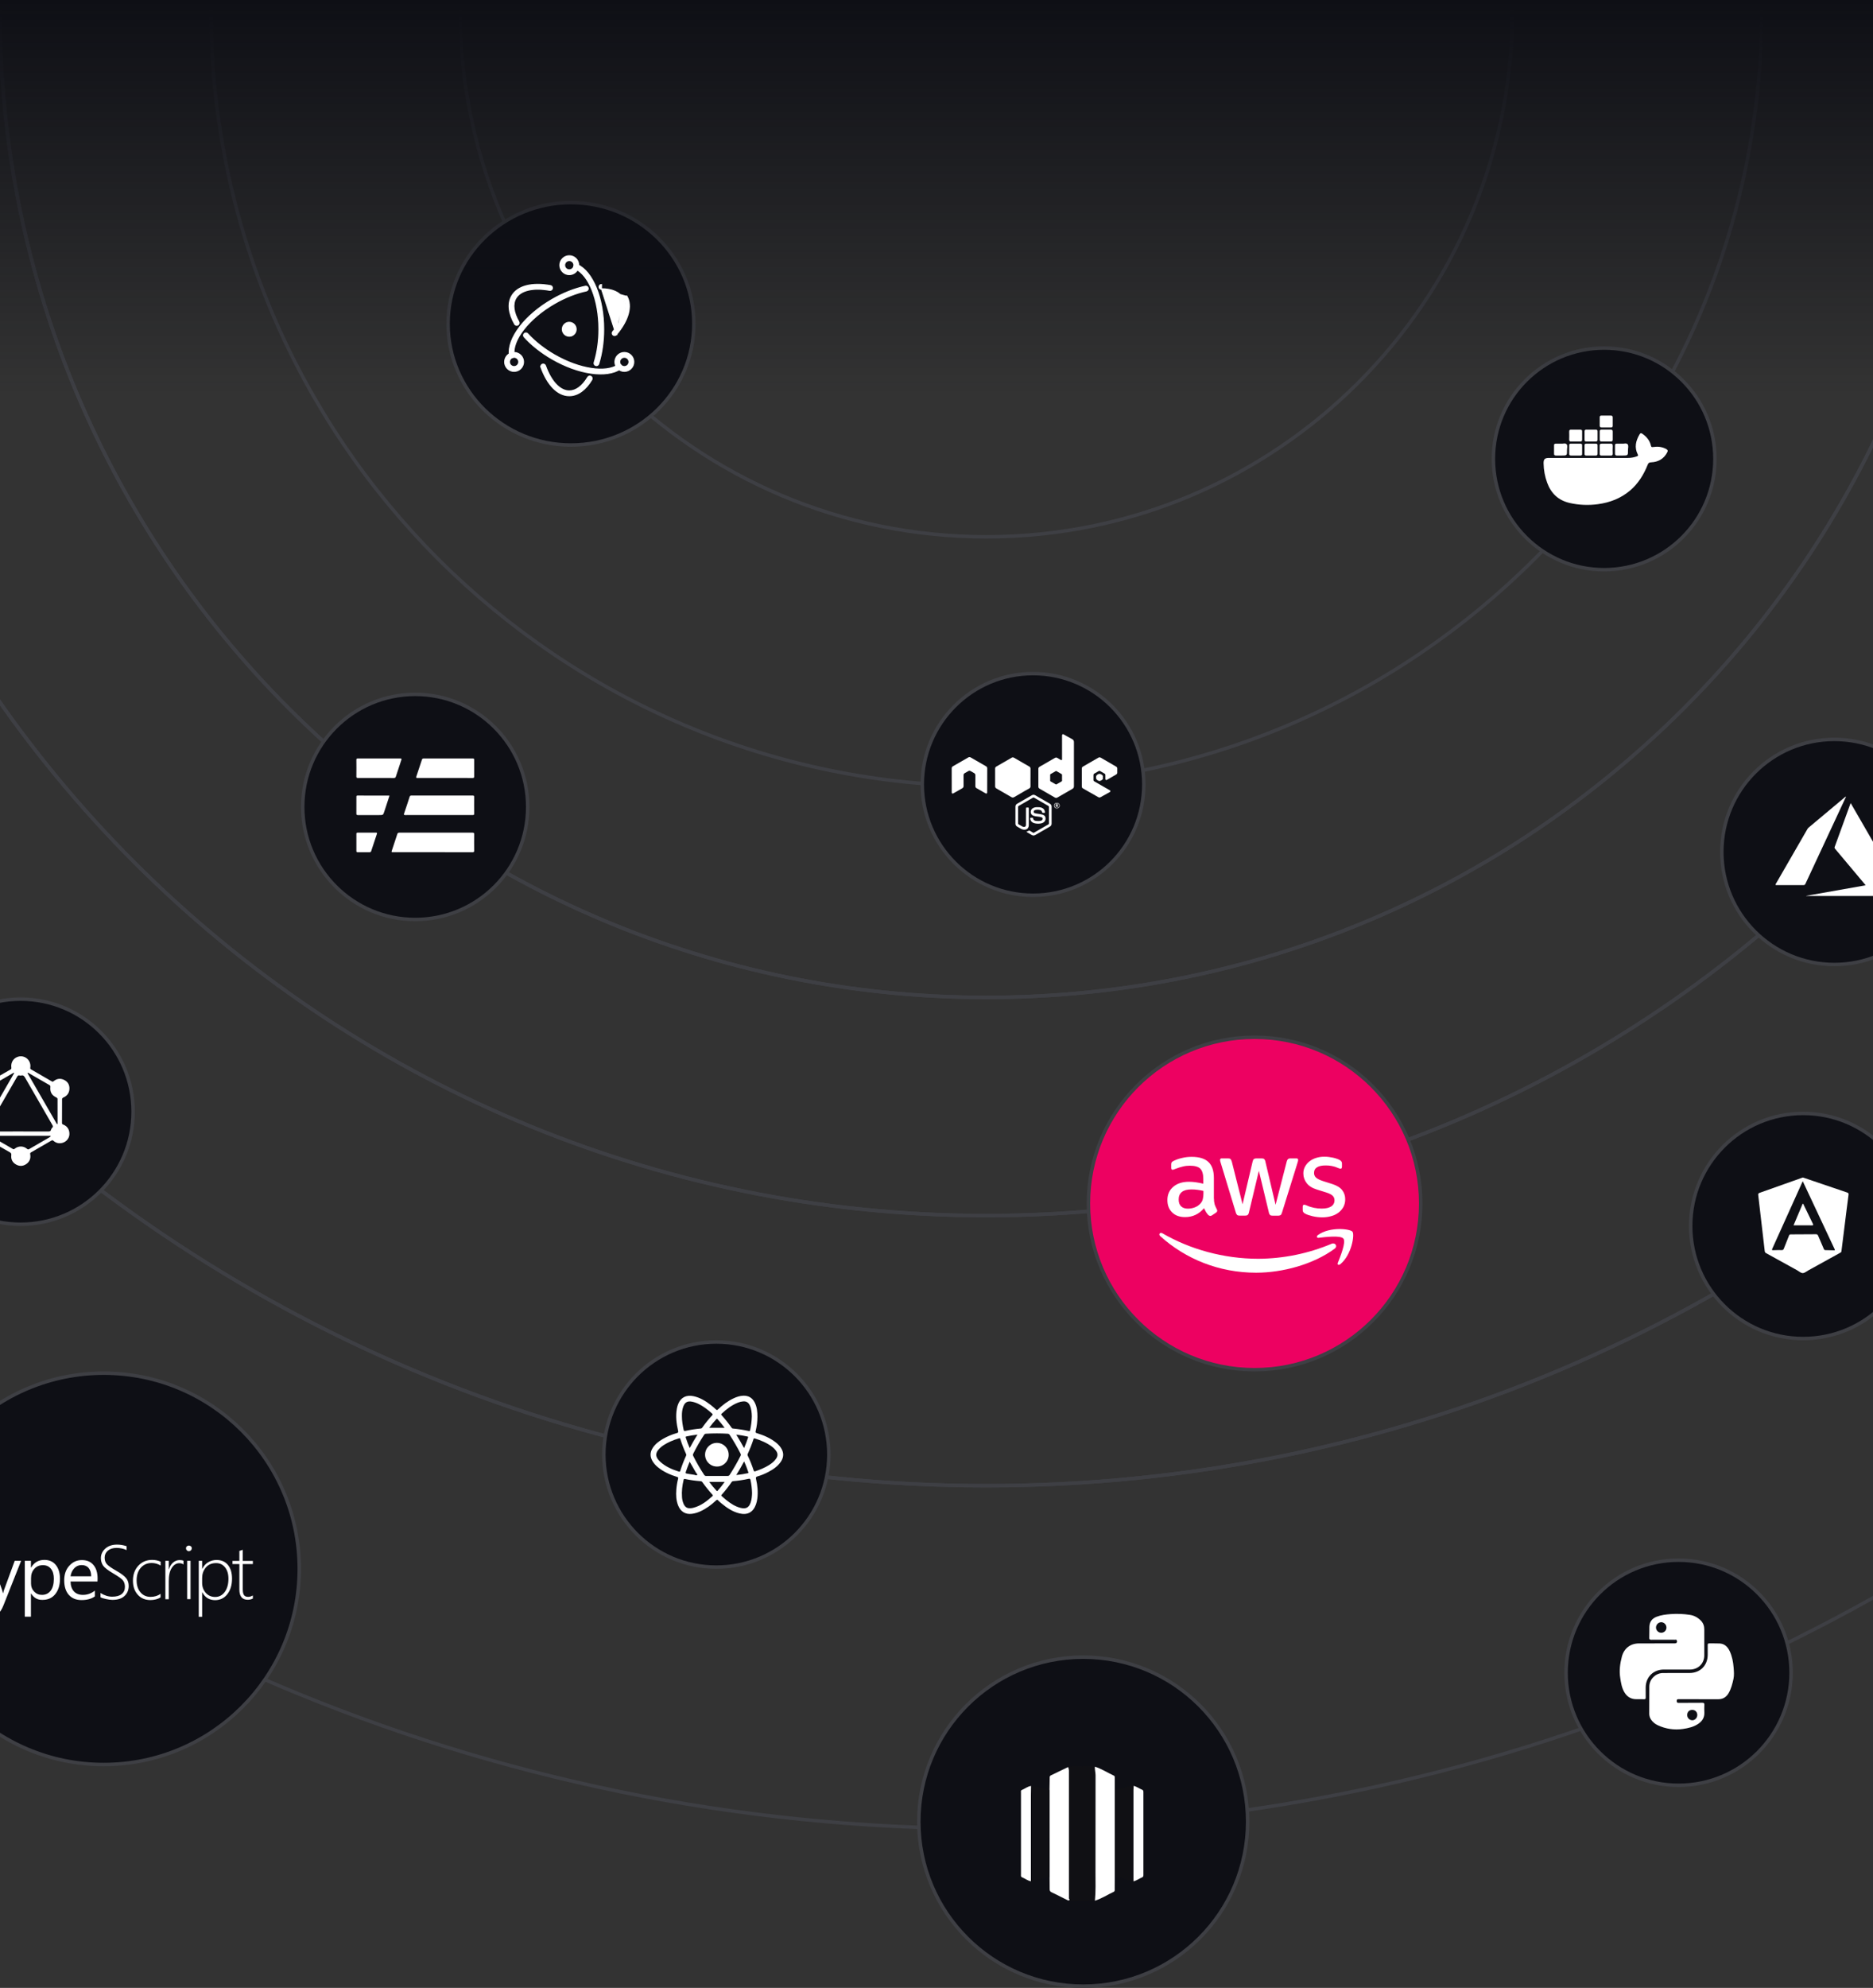 <svg width="428" height="454" viewBox="0 0 428 454" fill="none" xmlns="http://www.w3.org/2000/svg">
<rect x="0" y="0" width="428" height="454" fill="#333333" stroke="none"/>
<path d="M345.605 2.373C345.605 68.77 291.78 122.596 225.381 122.596C158.983 122.596 105.159 68.77 105.159 2.373" stroke="#3E3F44" stroke-width="0.791" stroke-miterlimit="10"/>
<path d="M402.555 2.373C402.555 100.222 323.232 179.543 225.382 179.543C127.532 179.543 48.213 100.222 48.213 2.373" stroke="#3E3F44" stroke-width="0.791" stroke-miterlimit="10"/>
<path d="M450.801 2.373C450.801 126.869 349.877 227.791 225.38 227.791C100.883 227.791 -0.035 126.869 -0.035 2.373" stroke="#3E3F44" stroke-width="0.791" stroke-miterlimit="10"/>
<path d="M450.801 2.373C450.801 126.869 349.877 227.791 225.38 227.791C100.883 227.791 -0.035 126.869 -0.035 2.373" stroke="#3E3F44" stroke-width="0.791" stroke-miterlimit="10"/>
<path d="M500.631 2.373C500.631 154.389 377.398 277.62 225.381 277.62C73.363 277.62 -49.864 154.389 -49.864 2.373" stroke="#3E3F44" stroke-width="0.791" stroke-miterlimit="10"/>
<path d="M500.631 2.373C500.631 154.389 377.398 277.62 225.381 277.62C73.363 277.62 -49.864 154.389 -49.864 2.373" stroke="#3E3F44" stroke-width="0.791" stroke-miterlimit="10"/>
<path d="M562.324 2.373C562.324 188.461 411.47 339.313 225.38 339.314C39.29 339.314 -111.557 188.461 -111.557 2.373" stroke="#3E3F44" stroke-width="0.791" stroke-miterlimit="10"/>
<path d="M562.324 2.373C562.324 188.461 411.47 339.313 225.38 339.314C39.29 339.314 -111.557 188.461 -111.557 2.373" stroke="#3E3F44" stroke-width="0.791" stroke-miterlimit="10"/>
<path d="M640.627 2.373C640.627 231.707 454.715 417.617 225.379 417.617C-3.958 417.617 -189.861 231.707 -189.861 2.373" stroke="#3E3F44" stroke-width="0.791" stroke-miterlimit="10"/>
<circle cx="412.044" cy="279.993" r="25.706" fill="#0E0F15" stroke="#3E3F44" stroke-width="0.791"/>
<circle cx="163.691" cy="332.195" r="25.706" fill="#0E0F15" stroke="#3E3F44" stroke-width="0.791"/>
<circle cx="94.878" cy="184.289" r="25.706" fill="#0E0F15" stroke="#3E3F44" stroke-width="0.791"/>
<path d="M158.548 73.953C158.548 89.237 145.982 101.636 130.47 101.636C114.957 101.636 102.392 89.237 102.392 73.953C102.392 58.669 114.957 46.27 130.47 46.27C145.982 46.27 158.548 58.669 158.548 73.953Z" fill="#0E0F15" stroke="#3E3F44" stroke-width="0.791"/>
<circle cx="23.693" cy="358.296" r="44.688" fill="#0E0F15" stroke="#3E3F44" stroke-width="0.791"/>
<circle cx="383.572" cy="382.024" r="25.706" fill="#0E0F15" stroke="#3E3F44" stroke-width="0.791"/>
<circle cx="247.53" cy="416.035" r="37.57" fill="#0E0F15" stroke="#3E3F44" stroke-width="0.791"/>
<circle cx="286.681" cy="274.852" r="37.965" fill="#ED0161" stroke="#3E3F44" stroke-width="0.791"/>
<circle cx="419.164" cy="194.571" r="25.706" fill="#0E0F15" stroke="#3E3F44" stroke-width="0.791"/>
<circle cx="236.061" cy="179.148" r="25.31" fill="#0E0F15" stroke="#3E3F44" stroke-width="0.791"/>
<circle cx="366.567" cy="104.8" r="25.31" fill="#0E0F15" stroke="#3E3F44" stroke-width="0.791"/>
<circle cx="4.71" cy="253.892" r="25.706" fill="#0E0F15" stroke="#3E3F44" stroke-width="0.791"/>
<rect x="-265" width="958.62" height="90.167" fill="url(#paint0_linear_69_694)"/>
<path d="M277.412 273.795C277.398 274.237 277.457 274.679 277.574 275.107C277.707 275.475 277.869 275.828 278.046 276.167C278.105 276.27 278.149 276.388 278.149 276.506C278.134 276.683 278.031 276.86 277.869 276.948L276.941 277.567C276.823 277.64 276.691 277.699 276.558 277.699C276.396 277.684 276.234 277.611 276.116 277.493C275.925 277.287 275.733 277.051 275.586 276.801C275.438 276.55 275.291 276.27 275.129 275.931C273.98 277.287 272.536 277.964 270.798 277.964C269.561 277.964 268.574 277.611 267.852 276.904C267.13 276.197 266.762 275.254 266.762 274.075C266.762 272.823 267.204 271.807 268.102 271.041C269.001 270.275 270.194 269.892 271.711 269.892C272.227 269.892 272.757 269.936 273.273 270.009C273.818 270.083 274.378 270.201 274.967 270.334V269.258C274.967 268.139 274.731 267.358 274.275 266.901C273.818 266.445 273.008 266.224 271.873 266.224C271.343 266.224 270.798 266.282 270.282 266.415C269.737 266.548 269.207 266.71 268.692 266.916C268.529 266.99 268.353 267.048 268.176 267.107C268.102 267.137 268.014 267.152 267.94 267.152C267.734 267.152 267.631 267.004 267.631 266.695V265.973C267.616 265.796 267.66 265.62 267.734 265.458C267.852 265.325 267.984 265.222 268.146 265.148C268.736 264.854 269.354 264.633 270.003 264.485C270.754 264.294 271.535 264.205 272.301 264.205C274.054 264.205 275.335 264.603 276.16 265.399C276.985 266.194 277.383 267.402 277.383 269.022V273.795H277.412ZM271.432 276.035C271.947 276.035 272.463 275.946 272.949 275.769C273.494 275.578 273.965 275.254 274.348 274.827C274.584 274.561 274.761 274.237 274.849 273.884C274.952 273.471 274.997 273.029 274.997 272.602V271.983C274.555 271.88 274.098 271.792 273.641 271.733C273.185 271.674 272.713 271.645 272.256 271.645C271.269 271.645 270.548 271.836 270.062 272.234C269.575 272.632 269.34 273.191 269.34 273.928C269.34 274.62 269.516 275.136 269.885 275.49C270.253 275.843 270.754 276.035 271.432 276.035ZM283.261 277.626C283.069 277.64 282.863 277.596 282.701 277.478C282.554 277.316 282.436 277.125 282.392 276.904L278.93 265.516C278.856 265.325 278.812 265.133 278.797 264.927C278.782 264.75 278.9 264.588 279.077 264.559H280.609C280.889 264.559 281.081 264.603 281.184 264.706C281.287 264.809 281.39 265.001 281.478 265.281L283.938 275.033L286.236 265.281C286.31 264.986 286.399 264.795 286.516 264.706C286.693 264.603 286.899 264.544 287.106 264.559H288.284C288.564 264.559 288.756 264.603 288.873 264.706C289.021 264.868 289.124 265.06 289.153 265.281L291.481 275.151L294.029 265.281C294.074 265.06 294.177 264.868 294.324 264.706C294.501 264.603 294.692 264.544 294.898 264.559H296.268C296.445 264.529 296.607 264.662 296.637 264.839V264.927C296.637 265.001 296.622 265.089 296.607 265.163C296.578 265.295 296.548 265.413 296.504 265.531L292.954 276.918C292.866 277.213 292.762 277.405 292.645 277.493C292.483 277.596 292.276 277.655 292.085 277.64H290.818C290.538 277.64 290.346 277.596 290.229 277.493C290.081 277.331 289.978 277.125 289.949 276.904L287.665 267.402L285.397 276.889C285.367 277.11 285.264 277.316 285.117 277.478C284.94 277.596 284.734 277.64 284.528 277.626H283.261ZM302.19 278.023C301.424 278.023 300.658 277.935 299.922 277.758C299.185 277.581 298.611 277.39 298.228 277.169C298.036 277.081 297.874 276.933 297.771 276.756C297.712 276.624 297.683 276.491 297.683 276.344V275.593C297.683 275.283 297.801 275.136 298.021 275.136C298.11 275.136 298.198 275.151 298.287 275.18C298.375 275.21 298.508 275.269 298.655 275.327C299.171 275.563 299.716 275.725 300.275 275.843C300.85 275.961 301.439 276.02 302.028 276.02C302.956 276.02 303.678 275.858 304.179 275.534C304.665 275.239 304.96 274.709 304.945 274.134C304.96 273.751 304.813 273.383 304.547 273.103C304.282 272.823 303.781 272.573 303.06 272.337L300.924 271.674C299.848 271.335 299.053 270.834 298.567 270.172C298.095 269.553 297.83 268.816 297.83 268.035C297.815 267.461 297.948 266.901 298.228 266.4C298.493 265.929 298.846 265.516 299.288 265.192C299.745 264.839 300.261 264.588 300.82 264.426C301.424 264.25 302.043 264.161 302.677 264.176C303.001 264.176 303.339 264.191 303.664 264.235C304.002 264.279 304.312 264.338 304.621 264.397C304.93 264.456 305.196 264.544 305.461 264.633C305.682 264.706 305.888 264.795 306.08 264.898C306.256 264.986 306.404 265.104 306.521 265.266C306.625 265.413 306.669 265.575 306.654 265.752V266.445C306.654 266.754 306.536 266.916 306.315 266.916C306.124 266.886 305.932 266.828 305.755 266.739C304.872 266.341 303.899 266.15 302.927 266.165C302.087 266.165 301.424 266.297 300.968 266.577C300.511 266.857 300.275 267.284 300.275 267.888C300.261 268.286 300.423 268.669 300.717 268.934C301.012 269.214 301.557 269.494 302.338 269.744L304.43 270.407C305.49 270.746 306.256 271.217 306.713 271.821C307.17 272.411 307.405 273.147 307.391 273.884C307.405 274.473 307.273 275.062 307.008 275.593C306.742 276.094 306.374 276.535 305.932 276.889C305.446 277.272 304.886 277.552 304.297 277.714C303.619 277.92 302.912 278.023 302.19 278.023Z" fill="white"/>
<path d="M304.972 285.183C300.125 288.762 293.084 290.663 287.029 290.663C278.544 290.663 270.899 287.525 265.124 282.31C264.667 281.897 265.08 281.338 265.625 281.662C271.871 285.286 279.575 287.481 287.545 287.481C293.29 287.451 298.976 286.287 304.265 284.063C305.075 283.695 305.768 284.593 304.972 285.183Z" fill="white"/>
<path d="M306.989 282.885C306.371 282.089 302.894 282.502 301.318 282.693C300.846 282.752 300.773 282.34 301.2 282.03C303.969 280.086 308.521 280.645 309.052 281.294C309.582 281.942 308.904 286.508 306.312 288.689C305.914 289.028 305.531 288.851 305.708 288.409C306.297 286.95 307.608 283.665 306.989 282.885Z" fill="white"/>
<path d="M435.163 204.63H412.748L412.74 204.587L426.262 202.196C426.287 202.058 426.173 202 426.109 201.919C423.851 199.227 421.593 196.537 419.335 193.85C419.218 193.712 419.179 193.598 419.246 193.415C420.437 190.155 421.624 186.895 422.807 183.632C422.826 183.581 422.852 183.533 422.905 183.417L435.163 204.63Z" fill="white"/>
<path d="M421.794 181.917C421.817 182.068 421.74 182.154 421.696 182.25C418.65 188.782 415.605 195.314 412.561 201.845C412.459 202.066 412.341 202.142 412.095 202.141C410.05 202.129 408.005 202.128 405.96 202.137C405.702 202.137 405.655 202.094 405.792 201.86C408.212 197.675 410.628 193.488 413.039 189.3C413.099 189.194 413.176 189.101 413.269 189.023C416.073 186.676 418.877 184.328 421.68 181.979C421.716 181.956 421.754 181.935 421.794 181.917Z" fill="white"/>
<path d="M-1.828 354.268H-5.362V365.212H-6.805V354.268H-10.316V352.975H-1.828V354.268ZM4.828 356.465L0.8 366.612C0.089 368.422 -0.924 369.326 -2.216 369.326C-2.582 369.326 -2.884 369.283 -3.121 369.219V367.969C-2.819 368.077 -2.539 368.12 -2.302 368.12C-1.591 368.12 -1.074 367.689 -0.708 366.849L-0.019 365.19L-3.423 356.465H-1.872L0.498 363.187C0.52 363.273 0.584 363.488 0.671 363.854H0.714C0.735 363.725 0.8 363.51 0.886 363.208L3.363 356.465H4.828ZM7.112 363.941H7.069V369.219H5.668V356.465H7.069V357.995H7.112C7.801 356.831 8.814 356.25 10.128 356.25C11.248 356.25 12.131 356.638 12.756 357.413C13.381 358.189 13.704 359.244 13.704 360.558C13.704 362.023 13.338 363.187 12.627 364.07C11.916 364.953 10.947 365.384 9.719 365.384C8.62 365.427 7.737 364.932 7.112 363.941ZM7.09 360.429V361.657C7.09 362.389 7.327 362.993 7.801 363.488C8.275 363.984 8.857 364.242 9.589 364.242C10.43 364.242 11.097 363.919 11.593 363.273C12.067 362.626 12.304 361.722 12.304 360.558C12.304 359.589 12.088 358.813 11.636 358.275C11.184 357.715 10.58 357.456 9.805 357.456C8.986 357.456 8.34 357.736 7.844 358.296C7.327 358.856 7.09 359.567 7.09 360.429ZM22.278 361.183H16.117C16.138 362.153 16.397 362.907 16.892 363.445C17.388 363.984 18.077 364.242 18.96 364.242C19.951 364.242 20.856 363.919 21.675 363.273V364.587C20.899 365.147 19.887 365.427 18.637 365.427C17.409 365.427 16.44 365.039 15.729 364.242C15.018 363.445 14.674 362.325 14.674 360.903C14.674 359.546 15.061 358.426 15.837 357.585C16.612 356.724 17.56 356.293 18.702 356.293C19.844 356.293 20.727 356.659 21.352 357.413C21.977 358.146 22.3 359.18 22.3 360.494L22.278 361.183ZM20.835 359.998C20.835 359.18 20.641 358.555 20.253 358.102C19.865 357.65 19.327 357.435 18.659 357.435C17.991 357.435 17.431 357.672 16.979 358.146C16.526 358.619 16.225 359.244 16.117 359.998H20.835ZM22.968 364.781V363.811C23.851 364.371 24.734 364.651 25.639 364.651C26.587 364.651 27.319 364.458 27.815 364.048C28.31 363.639 28.547 363.1 28.547 362.389C28.547 361.765 28.375 361.269 28.052 360.881C27.729 360.515 26.996 359.998 25.897 359.352C24.648 358.619 23.872 358.016 23.549 357.542C23.226 357.047 23.054 356.487 23.054 355.862C23.054 355 23.398 354.268 24.066 353.665C24.734 353.061 25.639 352.76 26.759 352.76C27.491 352.76 28.224 352.889 28.935 353.126V354.009C28.224 353.686 27.448 353.514 26.63 353.514C25.79 353.514 25.143 353.729 24.648 354.139C24.152 354.569 23.915 355.086 23.915 355.733C23.915 356.357 24.088 356.853 24.411 357.219C24.734 357.585 25.466 358.102 26.565 358.727C27.707 359.373 28.461 359.955 28.849 360.451C29.236 360.946 29.409 361.528 29.409 362.196C29.409 363.143 29.086 363.897 28.439 364.501C27.793 365.104 26.867 365.384 25.682 365.384C25.251 365.384 24.777 365.319 24.217 365.19C23.657 365.061 23.248 364.953 22.968 364.781ZM36.69 364.824C36.044 365.212 35.269 365.427 34.364 365.427C33.179 365.427 32.209 365.018 31.477 364.199C30.744 363.38 30.378 362.325 30.378 360.989C30.378 359.61 30.788 358.469 31.606 357.585C32.425 356.702 33.48 356.25 34.773 356.25C35.441 356.25 36.087 356.379 36.712 356.659V357.542C36.087 357.155 35.398 356.961 34.665 356.961C33.631 356.961 32.813 357.327 32.166 358.059C31.52 358.792 31.218 359.761 31.218 360.925C31.218 362.066 31.52 362.971 32.102 363.661C32.683 364.35 33.459 364.695 34.407 364.695C35.29 364.695 36.044 364.458 36.69 364.005V364.824ZM41.904 357.284C41.645 357.09 41.344 357.004 40.977 357.004C40.288 357.004 39.706 357.37 39.254 358.081C38.78 358.792 38.565 359.804 38.565 361.118V365.233H37.789V356.465H38.565V358.404H38.608C38.802 357.736 39.125 357.219 39.556 356.853C39.986 356.487 40.482 356.293 41.064 356.293C41.387 356.293 41.688 356.336 41.925 356.444V357.284H41.904ZM43.153 354.268C42.981 354.268 42.83 354.203 42.701 354.074C42.572 353.945 42.507 353.794 42.507 353.6C42.507 353.406 42.572 353.255 42.701 353.148C42.83 353.04 42.981 352.975 43.153 352.975C43.326 352.975 43.476 353.04 43.627 353.148C43.757 353.255 43.821 353.406 43.821 353.6C43.821 353.772 43.757 353.945 43.627 354.074C43.476 354.203 43.326 354.268 43.153 354.268ZM42.766 365.212V356.465H43.541V365.212H42.766ZM46.234 363.661H46.191V369.24H45.415V356.465H46.191V358.275H46.234C46.557 357.628 46.988 357.133 47.57 356.788C48.151 356.444 48.797 356.271 49.487 356.271C50.607 356.271 51.469 356.659 52.094 357.413C52.718 358.189 53.02 359.223 53.02 360.537C53.02 362.002 52.654 363.187 51.943 364.091C51.232 364.996 50.284 365.449 49.121 365.449C47.828 365.427 46.859 364.845 46.234 363.661ZM46.191 360.408V361.506C46.191 362.389 46.471 363.143 47.01 363.768C47.57 364.393 48.281 364.716 49.185 364.716C50.069 364.716 50.801 364.328 51.361 363.574C51.921 362.799 52.201 361.808 52.201 360.558C52.201 359.46 51.943 358.598 51.426 357.952C50.909 357.305 50.241 356.982 49.379 356.982C48.367 356.982 47.57 357.327 47.01 358.016C46.449 358.706 46.191 359.481 46.191 360.408ZM57.781 365.082C57.372 365.276 56.984 365.362 56.639 365.362C55.347 365.362 54.7 364.587 54.7 363.036V357.198H53.128V356.487H54.7V354.203L55.088 354.074L55.476 353.945V356.487H57.781V357.198H55.476V362.971C55.476 363.574 55.562 364.005 55.756 364.285C55.95 364.565 56.273 364.695 56.725 364.695C57.048 364.695 57.393 364.587 57.781 364.371V365.082Z" fill="white"/>
<path d="M388.225 388.065C386.687 388.065 385.148 388.071 383.609 388.06C383.311 388.06 383.152 388.093 383.15 388.459C383.149 388.826 383.276 388.905 383.619 388.901C385.41 388.883 387.203 388.901 388.996 388.879C389.382 388.874 389.482 388.996 389.465 389.362C389.437 389.946 389.439 390.533 389.465 391.118C389.508 392.238 388.998 393.061 388.102 393.673C387.041 394.398 385.817 394.681 384.577 394.862C382.622 395.153 380.624 394.86 378.835 394.02C378.208 393.742 377.672 393.294 377.285 392.729C377.007 392.32 376.862 391.836 376.869 391.342C376.881 389.285 376.869 387.228 376.885 385.17C376.899 383.501 378.314 382.104 380 382.091C382.014 382.075 384.029 382.091 386.043 382.084C388.516 382.084 390.219 380.378 390.229 377.909C390.229 377.165 390.238 376.421 390.229 375.678C390.224 375.413 390.311 375.315 390.583 375.321C391.375 375.337 392.17 375.3 392.961 375.341C394.13 375.403 394.829 376.165 395.274 377.132C395.81 378.299 396.049 379.551 396.149 380.841C396.216 381.71 396.298 382.574 396.117 383.425C395.878 384.544 395.594 385.659 395.014 386.669C394.479 387.598 393.7 388.086 392.602 388.076C391.143 388.062 389.684 388.076 388.225 388.076V388.065ZM385.542 391.682C385.54 391.994 385.661 392.293 385.878 392.516C386.095 392.74 386.392 392.868 386.703 392.875C387.32 392.882 387.847 392.325 387.847 391.669C387.847 390.98 387.375 390.507 386.687 390.51C386 390.513 385.537 390.989 385.542 391.684V391.682Z" fill="white"/>
<path d="M383.041 381.293C382.094 381.293 381.137 381.288 380.185 381.293C377.791 381.309 376.09 382.994 376.056 385.386C376.045 386.146 376.044 386.906 376.062 387.666C376.069 387.963 375.999 388.091 375.672 388.076C375.086 388.049 374.498 388.065 373.911 388.065C372.691 388.065 371.796 387.516 371.185 386.477C370.582 385.458 370.41 384.317 370.237 383.179C369.984 381.543 370.19 379.931 370.614 378.342C371.113 376.467 372.548 375.338 374.494 375.328C377.223 375.312 379.952 375.319 382.681 375.314C383.141 375.314 383.312 375.071 383.166 374.636C383.08 374.386 382.876 374.49 382.724 374.489C380.931 374.479 379.138 374.469 377.346 374.489C376.967 374.493 376.86 374.388 376.875 374.015C376.907 373.193 376.875 372.369 376.901 371.546C376.933 370.438 377.463 369.666 378.509 369.254C379.554 368.841 380.657 368.711 381.763 368.63C383.233 368.523 384.711 368.582 386.168 368.806C387.162 368.958 387.998 369.431 388.687 370.139C389.215 370.681 389.447 371.369 389.447 372.129C389.447 374.11 389.457 376.087 389.447 378.065C389.438 379.923 388.053 381.284 386.18 381.295C385.133 381.301 384.086 381.295 383.039 381.295L383.041 381.293ZM379.615 372.892C379.774 372.893 379.931 372.862 380.076 372.8C380.222 372.739 380.354 372.648 380.465 372.535C380.575 372.421 380.661 372.286 380.718 372.138C380.775 371.991 380.802 371.833 380.796 371.675C380.79 371.363 380.665 371.066 380.447 370.845C380.228 370.623 379.933 370.493 379.622 370.483C379.303 370.487 378.998 370.615 378.772 370.84C378.546 371.065 378.416 371.369 378.41 371.688C378.41 372.008 378.537 372.314 378.763 372.54C378.989 372.766 379.296 372.892 379.615 372.892Z" fill="white"/>
<path d="M411.962 268.92C412.075 268.955 412.184 268.983 412.291 269.02C415.554 270.129 418.817 271.238 422.08 272.346C422.362 272.442 422.452 272.54 422.407 272.876C422.098 275.16 421.826 277.45 421.54 279.738C421.289 281.752 421.032 283.766 420.784 285.782C420.757 286.003 420.598 286.061 420.447 286.144C418.041 287.473 415.635 288.801 413.228 290.129C412.812 290.356 412.396 290.734 411.966 290.755C411.535 290.776 411.123 290.361 410.707 290.131C408.33 288.823 405.954 287.513 403.58 286.2C403.388 286.095 403.289 285.973 403.263 285.746C403.055 283.878 402.831 282.01 402.612 280.143C402.393 278.263 402.173 276.383 401.955 274.503C401.894 273.979 401.85 273.455 401.774 272.934C401.732 272.65 401.815 272.517 402.096 272.419C403.957 271.771 405.812 271.103 407.669 270.443C408.993 269.972 410.317 269.502 411.641 269.033C411.749 268.988 411.856 268.955 411.962 268.92ZM411.947 269.771C411.871 269.926 411.82 270.038 411.768 270.149C410.793 272.308 409.819 274.467 408.846 276.626C407.564 279.472 406.28 282.317 404.995 285.162C404.862 285.455 404.877 285.54 405.222 285.525C405.864 285.494 406.508 285.49 407.149 285.5C407.402 285.5 407.527 285.424 407.617 285.183C408.005 284.177 408.418 283.182 408.811 282.179C408.887 281.993 408.968 281.909 409.189 281.909C411.116 281.909 413.042 281.898 414.969 281.877C415.245 281.877 415.361 281.975 415.462 282.215C415.887 283.231 416.339 284.235 416.767 285.25C416.847 285.438 416.94 285.506 417.149 285.506C417.74 285.506 418.332 285.531 418.924 285.547C419.358 285.558 419.358 285.559 419.181 285.179L411.947 269.771Z" fill="white"/>
<path d="M409.844 279.844C410.569 278.129 411.254 276.508 411.94 274.887C412.102 274.934 412.119 275.071 412.17 275.176C412.869 276.612 413.558 278.054 414.261 279.489C414.394 279.761 414.37 279.853 414.039 279.85C412.671 279.837 411.301 279.844 409.844 279.844Z" fill="white"/>
<path d="M178.413 330.611C178.117 330.183 177.758 329.802 177.349 329.481C176.041 328.432 174.531 327.791 172.948 327.305C172.682 327.222 172.6 327.139 172.67 326.854C172.937 325.782 173.076 324.681 173.083 323.576C173.083 322.464 172.987 321.367 172.483 320.351C171.947 319.275 171.085 318.712 169.862 318.751C169.083 318.776 168.36 319.015 167.662 319.338C166.305 319.967 165.136 320.87 164.057 321.891C163.873 322.065 163.778 322.063 163.597 321.891C163.231 321.541 162.846 321.209 162.446 320.898C161.257 319.98 159.999 319.191 158.504 318.866C156.852 318.507 155.607 319.122 154.988 320.605C154.845 320.953 154.739 321.316 154.673 321.686C154.354 323.409 154.571 325.104 154.959 326.785C155.032 327.099 154.965 327.199 154.66 327.288C153.536 327.603 152.456 328.058 151.446 328.644C150.553 329.169 149.736 329.782 149.162 330.665C148.493 331.695 148.501 332.735 149.151 333.777C149.475 334.283 149.88 334.73 150.35 335.102C151.649 336.16 153.152 336.817 154.734 337.308C154.967 337.38 155.015 337.473 154.958 337.691C154.745 338.522 154.606 339.37 154.545 340.226C154.455 341.468 154.501 342.697 154.978 343.869C155.538 345.243 156.666 345.914 158.088 345.73C158.745 345.645 159.385 345.462 159.988 345.187C161.363 344.565 162.561 343.685 163.65 342.65C163.821 342.484 163.917 342.475 164.084 342.65C164.321 342.89 164.572 343.117 164.836 343.327C166.075 344.352 167.383 345.252 168.977 345.635C170.808 346.075 172.102 345.373 172.741 343.596C172.892 343.167 172.997 342.722 173.052 342.271C173.248 340.756 173.108 339.259 172.761 337.784C172.672 337.406 172.753 337.279 173.115 337.175C173.975 336.925 174.805 336.585 175.594 336.159C176.692 335.58 177.713 334.895 178.426 333.841C179.152 332.773 179.144 331.682 178.413 330.611ZM164.91 322.854C166.032 321.816 167.223 320.885 168.662 320.322C169.037 320.175 169.431 320.084 169.832 320.053C170.545 319.998 171.028 320.307 171.328 320.938C171.716 321.757 171.78 322.637 171.801 323.477C171.774 324.533 171.644 325.583 171.413 326.614C171.371 326.81 171.309 326.862 171.101 326.814C169.911 326.552 168.706 326.364 167.493 326.252C167.423 326.246 167.355 326.223 167.296 326.185C167.237 326.146 167.188 326.094 167.154 326.033C166.466 325.056 165.721 324.121 164.923 323.231C164.8 323.096 164.743 323.008 164.91 322.854ZM163.813 337.086C162.996 337.086 162.179 337.08 161.362 337.086C161.136 337.086 161.011 336.987 160.894 336.81C159.982 335.436 159.155 334.007 158.42 332.53C158.372 332.447 158.347 332.353 158.347 332.257C158.347 332.161 158.372 332.067 158.42 331.984C159.155 330.507 159.979 329.077 160.888 327.701C160.932 327.622 160.996 327.557 161.073 327.511C161.15 327.464 161.237 327.439 161.327 327.437C162.985 327.335 164.648 327.335 166.306 327.437C166.396 327.441 166.484 327.468 166.56 327.515C166.637 327.563 166.7 327.629 166.743 327.708C167.644 329.089 168.471 330.516 169.222 331.985C169.267 332.062 169.29 332.15 169.29 332.24C169.29 332.33 169.267 332.418 169.222 332.496C168.471 333.979 167.644 335.422 166.743 336.818C166.696 336.903 166.625 336.972 166.541 337.018C166.456 337.064 166.36 337.085 166.263 337.078C165.446 337.078 164.629 337.078 163.812 337.078L163.813 337.086ZM158.992 336.246C159.111 336.457 159.414 336.693 159.304 336.869C159.194 337.045 158.864 336.842 158.633 336.814C158.068 336.741 157.508 336.631 156.944 336.541C156.721 336.505 156.609 336.443 156.707 336.173C156.988 335.398 157.248 334.615 157.595 333.83C158.074 334.656 158.54 335.447 158.992 336.246ZM156.715 328.352C156.668 328.217 156.658 328.094 156.842 328.058C157.661 327.892 158.48 327.74 159.385 327.638C158.73 328.663 158.172 329.662 157.605 330.71C157.245 329.911 156.981 329.132 156.715 328.352ZM170.033 333.763C170.439 334.6 170.723 335.419 171.006 336.24C171.042 336.342 171.018 336.424 170.903 336.448C170.027 336.642 169.141 336.784 168.249 336.873C168.888 335.833 169.464 334.841 170.033 333.765V333.763ZM170.027 330.72C169.455 329.661 168.883 328.67 168.247 327.644C169.115 327.744 169.977 327.891 170.829 328.083C170.967 328.115 170.983 328.185 170.943 328.306C170.68 329.102 170.391 329.887 170.027 330.722V330.72ZM163.714 324.075C163.848 323.927 163.909 324.046 163.983 324.127C164.535 324.731 165.047 325.369 165.582 326.079H162.062C162.577 325.383 163.128 324.713 163.714 324.075ZM156.135 321.242C156.494 320.264 157.088 319.924 158.101 320.115C159.223 320.327 160.186 320.881 161.106 321.523C161.666 321.924 162.201 322.357 162.709 322.822C162.858 322.955 162.919 323.034 162.752 323.215C161.935 324.103 161.175 325.043 160.479 326.03C160.438 326.094 160.382 326.148 160.316 326.187C160.251 326.225 160.176 326.247 160.1 326.251C158.938 326.354 157.784 326.533 156.645 326.787C156.379 326.848 156.269 326.812 156.207 326.512C155.994 325.492 155.818 324.471 155.825 323.377C155.813 322.682 155.875 321.948 156.134 321.242H156.135ZM155.448 335.905C155.39 336.094 155.314 336.145 155.118 336.082C153.578 335.586 152.102 334.967 150.887 333.855C150.412 333.42 150.011 332.929 149.95 332.277C149.967 331.874 150.119 331.489 150.381 331.184C151.124 330.251 152.133 329.699 153.19 329.215C153.828 328.93 154.485 328.688 155.156 328.491C155.335 328.437 155.404 328.464 155.459 328.647C155.825 329.81 156.263 330.949 156.773 332.057C156.806 332.118 156.823 332.187 156.824 332.257C156.825 332.327 156.809 332.397 156.778 332.459C156.261 333.578 155.817 334.729 155.447 335.905H155.448ZM162.83 341.666C161.52 342.846 160.151 343.924 158.393 344.361C158.28 344.39 158.165 344.412 158.05 344.427C157.934 344.442 157.817 344.443 157.7 344.449C157.003 344.495 156.544 344.16 156.25 343.549C156.016 343.041 155.879 342.494 155.846 341.935C155.746 340.603 155.899 339.293 156.208 337.995C156.259 337.784 156.311 337.727 156.539 337.775C157.718 338.023 158.912 338.192 160.113 338.28C160.191 338.283 160.266 338.305 160.333 338.343C160.4 338.382 160.456 338.436 160.498 338.501C161.205 339.495 161.971 340.446 162.792 341.349C162.879 341.447 162.981 341.528 162.829 341.666H162.83ZM163.981 340.465C163.88 340.578 163.81 340.539 163.728 340.448C163.137 339.808 162.58 339.136 162.062 338.435H165.601C165.102 339.144 164.56 339.821 163.98 340.465H163.981ZM171.547 343.115C171.154 344.291 170.473 344.669 169.272 344.38C167.992 344.072 166.934 343.352 165.924 342.551C165.588 342.285 165.285 341.98 164.954 341.709C164.789 341.575 164.805 341.489 164.939 341.34C165.742 340.439 166.487 339.488 167.17 338.493C167.209 338.427 167.264 338.372 167.33 338.333C167.396 338.294 167.47 338.272 167.546 338.268C168.721 338.173 169.888 337.996 171.038 337.741C171.303 337.68 171.441 337.702 171.507 338.029C171.706 338.991 171.821 339.968 171.851 340.949C171.836 341.611 171.791 342.376 171.546 343.111L171.547 343.115ZM177.33 333.156C176.91 333.768 176.339 334.21 175.719 334.602C174.75 335.217 173.692 335.635 172.611 336.01C172.363 336.092 172.281 336.028 172.206 335.794C171.842 334.658 171.398 333.549 170.878 332.475C170.839 332.402 170.818 332.321 170.818 332.238C170.818 332.156 170.839 332.075 170.878 332.002C171.369 330.943 171.796 329.856 172.156 328.746C172.212 328.57 172.239 328.438 172.487 328.517C173.837 328.948 175.145 329.468 176.297 330.318C176.726 330.615 177.096 330.987 177.392 331.416C177.549 331.658 177.666 331.918 177.66 332.217C177.675 332.57 177.525 332.871 177.332 333.155L177.33 333.156Z" fill="white"/>
<path d="M163.797 334.932C163.262 334.929 162.741 334.767 162.299 334.466C161.857 334.165 161.514 333.74 161.313 333.244C161.112 332.747 161.063 332.202 161.171 331.678C161.28 331.154 161.541 330.673 161.923 330.298C162.304 329.923 162.787 329.669 163.312 329.57C163.837 329.47 164.38 329.529 164.872 329.739C165.363 329.949 165.782 330.3 166.074 330.748C166.366 331.197 166.519 331.722 166.513 332.257C166.513 332.613 166.442 332.964 166.305 333.292C166.168 333.619 165.967 333.916 165.714 334.165C165.461 334.414 165.162 334.61 164.832 334.742C164.503 334.874 164.151 334.939 163.797 334.932Z" fill="white"/>
<path d="M242.984 167.68C243.652 168.055 244.313 168.442 244.99 168.8C245.289 168.958 245.407 169.159 245.406 169.5C245.396 172.857 245.395 176.214 245.403 179.572C245.403 179.844 245.307 180.02 245.068 180.155C243.927 180.804 242.791 181.46 241.658 182.123C241.439 182.251 241.247 182.258 241.025 182.128C239.875 181.456 238.722 180.79 237.565 180.129C237.363 180.013 237.275 179.859 237.275 179.626C237.28 178.287 237.28 176.948 237.275 175.609C237.275 175.375 237.364 175.222 237.566 175.107C238.735 174.438 239.902 173.766 241.067 173.089C241.253 172.982 241.425 172.98 241.608 173.089C241.865 173.243 242.127 173.39 242.387 173.539C242.593 173.658 242.691 173.602 242.691 173.366C242.691 171.575 242.69 169.783 242.689 167.991C242.689 167.856 242.721 167.752 242.837 167.679L242.984 167.68ZM239.973 177.621C239.973 177.838 239.976 178.054 239.973 178.272C239.969 178.311 239.977 178.35 239.997 178.384C240.016 178.419 240.045 178.446 240.08 178.463C240.465 178.681 240.848 178.901 241.23 179.124C241.26 179.144 241.296 179.155 241.332 179.155C241.369 179.155 241.405 179.143 241.434 179.122C241.816 178.9 242.2 178.679 242.584 178.461C242.617 178.445 242.645 178.419 242.663 178.387C242.681 178.355 242.69 178.319 242.687 178.282C242.684 177.844 242.684 177.406 242.687 176.968C242.69 176.929 242.681 176.89 242.662 176.856C242.642 176.822 242.613 176.795 242.578 176.778C242.194 176.56 241.811 176.339 241.43 176.115C241.357 176.072 241.298 176.076 241.226 176.119C240.849 176.34 240.47 176.559 240.09 176.774C240.006 176.821 239.971 176.878 239.973 176.973C239.977 177.187 239.973 177.404 239.973 177.62L239.973 177.621Z" fill="white"/>
<path d="M255.31 176.573H255.298H255.285C255.285 176.178 255.285 175.784 255.285 175.389C255.289 175.387 255.293 175.386 255.297 175.386C255.302 175.386 255.306 175.387 255.31 175.389L255.31 176.573Z" fill="white"/>
<path d="M235.475 177.583C235.475 178.257 235.472 178.932 235.477 179.606C235.478 179.805 235.396 179.944 235.228 180.04C234.85 180.254 234.47 180.465 234.093 180.683C233.319 181.131 232.542 181.576 231.775 182.036C231.534 182.181 231.331 182.177 231.092 182.036C229.96 181.373 228.824 180.716 227.685 180.067C227.488 179.954 227.396 179.805 227.396 179.579C227.4 178.231 227.4 176.883 227.396 175.534C227.396 175.324 227.478 175.177 227.656 175.074C228.839 174.393 230.023 173.711 231.206 173.029C231.39 172.923 231.561 172.962 231.734 173.062C232.515 173.516 233.297 173.968 234.08 174.418C234.454 174.634 234.827 174.853 235.204 175.065C235.396 175.172 235.483 175.326 235.482 175.545C235.478 176.226 235.48 176.904 235.48 177.583L235.475 177.583Z" fill="white"/>
<path d="M217.474 178.204C217.474 177.298 217.477 176.392 217.473 175.487C217.473 175.267 217.555 175.115 217.747 175.005C218.924 174.332 220.1 173.656 221.275 172.977C221.449 172.876 221.617 172.875 221.791 172.975C222.97 173.655 224.151 174.334 225.332 175.01C225.513 175.114 225.595 175.264 225.595 175.47C225.59 177.301 225.586 179.132 225.582 180.963C225.582 181.221 225.429 181.308 225.204 181.18C224.517 180.789 223.831 180.394 223.143 180.003C222.962 179.9 222.883 179.748 222.884 179.542C222.887 178.72 222.88 177.898 222.889 177.076C222.891 176.83 222.798 176.667 222.584 176.552C222.324 176.413 222.069 176.264 221.817 176.111C221.624 175.992 221.444 175.992 221.25 176.111C220.99 176.271 220.727 176.424 220.458 176.57C220.263 176.675 220.179 176.828 220.18 177.048C220.184 177.86 220.176 178.672 220.185 179.484C220.187 179.745 220.091 179.916 219.859 180.044C219.197 180.411 218.544 180.793 217.887 181.168C217.629 181.316 217.479 181.231 217.479 180.936C217.479 180.025 217.479 179.115 217.479 178.204L217.474 178.204Z" fill="white"/>
<path d="M255.287 175.39C255.287 175.785 255.287 176.179 255.287 176.574C255.267 176.712 255.184 176.805 255.069 176.872C254.364 177.283 253.658 177.692 252.952 178.101C252.745 178.219 252.588 178.128 252.585 177.894C252.582 177.598 252.578 177.302 252.585 177.008C252.59 176.845 252.528 176.744 252.385 176.666C252.053 176.485 251.726 176.294 251.4 176.101C251.282 176.03 251.178 176.028 251.057 176.101C250.724 176.299 250.387 176.493 250.048 176.682C249.92 176.753 249.87 176.847 249.87 176.991C249.876 177.375 249.876 177.759 249.87 178.143C249.868 178.289 249.926 178.377 250.052 178.449C251.183 179.094 252.313 179.741 253.442 180.391C253.476 180.41 253.51 180.43 253.544 180.45C253.641 180.503 253.738 180.56 253.737 180.687C253.737 180.813 253.643 180.871 253.545 180.923C253.102 181.168 252.659 181.413 252.217 181.66C251.981 181.791 251.744 181.92 251.509 182.055C251.326 182.16 251.154 182.16 250.967 182.055C249.803 181.388 248.637 180.724 247.469 180.063C247.289 179.961 247.203 179.819 247.203 179.609C247.206 178.246 247.206 176.882 247.203 175.519C247.203 175.315 247.287 175.174 247.461 175.075C248.637 174.399 249.811 173.721 250.985 173.042C251.175 172.931 251.35 172.932 251.539 173.042C252.698 173.718 253.858 174.391 255.02 175.062C255.154 175.136 255.263 175.227 255.287 175.39Z" fill="white"/>
<path d="M240.3 186.158C240.3 186.798 240.295 187.438 240.302 188.078C240.306 188.404 240.167 188.633 239.892 188.791C238.792 189.425 237.692 190.059 236.593 190.694C236.302 190.862 236.018 190.859 235.73 190.684C235.381 190.472 235.027 190.267 234.677 190.058C234.637 190.034 234.575 190.018 234.588 189.956C234.597 189.906 234.654 189.907 234.694 189.89C234.794 189.849 234.903 189.821 234.99 189.76C235.136 189.658 235.256 189.667 235.401 189.768C235.608 189.91 235.832 190.024 236.045 190.157C236.137 190.214 236.213 190.208 236.305 190.155C237.39 189.526 238.476 188.899 239.565 188.274C239.673 188.212 239.697 188.134 239.697 188.022C239.694 187.062 239.697 186.102 239.697 185.142C239.697 184.856 239.694 184.571 239.697 184.284C239.697 184.178 239.66 184.112 239.567 184.059C238.47 183.429 237.375 182.798 236.281 182.165C236.249 182.143 236.211 182.131 236.172 182.131C236.133 182.131 236.095 182.143 236.063 182.165C234.964 182.801 233.865 183.436 232.764 184.068C232.726 184.086 232.695 184.114 232.674 184.15C232.653 184.186 232.643 184.228 232.646 184.269C232.647 185.535 232.647 186.8 232.646 188.065C232.642 188.104 232.651 188.143 232.67 188.177C232.689 188.211 232.719 188.238 232.754 188.256C233.041 188.417 233.324 188.588 233.612 188.748C233.773 188.836 233.945 188.896 234.135 188.839C234.324 188.783 234.435 188.647 234.449 188.455C234.456 188.366 234.453 188.277 234.453 188.188V184.662C234.453 184.446 234.466 184.432 234.676 184.434C235.14 184.436 235.088 184.379 235.09 184.839C235.091 186.01 235.091 187.182 235.09 188.354C235.093 188.501 235.076 188.649 235.041 188.792C234.932 189.21 234.622 189.453 234.19 189.485C233.846 189.51 233.54 189.413 233.246 189.248C232.971 189.094 232.7 188.934 232.427 188.777C232.166 188.627 232.037 188.404 232.037 188.099C232.039 186.809 232.039 185.52 232.037 184.23C232.037 183.925 232.167 183.705 232.43 183.553C233.547 182.911 234.664 182.267 235.78 181.623C236.036 181.475 236.296 181.47 236.552 181.618C237.678 182.265 238.803 182.915 239.927 183.565C240.178 183.711 240.302 183.931 240.301 184.224C240.299 184.868 240.3 185.513 240.3 186.158Z" fill="white"/>
<path d="M237.111 184.343C237.436 184.334 237.759 184.366 238.066 184.488C238.51 184.664 238.729 185.006 238.787 185.467C238.802 185.588 238.753 185.644 238.631 185.639C238.602 185.636 238.572 185.636 238.543 185.639C238.304 185.672 238.132 185.631 238.074 185.346C238.037 185.164 237.875 185.054 237.695 185.006C237.322 184.905 236.93 184.902 236.556 184.999C236.333 185.058 236.223 185.189 236.214 185.371C236.204 185.554 236.251 185.635 236.425 185.695C236.673 185.78 236.933 185.809 237.191 185.848C237.54 185.901 237.892 185.939 238.232 186.046C238.635 186.174 238.901 186.414 238.923 186.861C238.945 187.291 238.784 187.629 238.41 187.853C238.114 188.031 237.786 188.093 237.45 188.109C237.011 188.131 236.575 188.101 236.158 187.941C235.706 187.768 235.424 187.372 235.418 186.917C235.418 186.804 235.453 186.751 235.57 186.757C235.687 186.762 235.807 186.759 235.925 186.757C236.001 186.755 236.053 186.786 236.061 186.861C236.111 187.279 236.387 187.442 236.766 187.482C237.129 187.521 237.493 187.537 237.851 187.442C238.029 187.394 238.179 187.308 238.231 187.111C238.293 186.877 238.231 186.741 238.006 186.654C237.751 186.556 237.482 186.528 237.213 186.496C236.838 186.452 236.462 186.415 236.102 186.281C235.346 185.999 235.415 185.022 235.882 184.669C236.165 184.456 236.488 184.372 236.831 184.344C236.923 184.336 237.017 184.343 237.111 184.343Z" fill="white"/>
<path d="M252.011 177.556C252.132 177.9 251.937 178.05 251.666 178.218C251.37 178.402 251.155 178.41 250.85 178.227C250.561 178.053 250.454 177.877 250.455 177.538C250.455 177.205 250.554 177.03 250.844 176.862C251.146 176.686 251.361 176.679 251.662 176.862C251.95 177.036 252.125 177.207 252.011 177.556Z" fill="white"/>
<path d="M241.481 183.333C241.568 183.332 241.653 183.347 241.734 183.379C241.814 183.411 241.887 183.458 241.949 183.518C242.011 183.578 242.061 183.65 242.095 183.729C242.129 183.808 242.148 183.894 242.149 183.98C242.156 184.335 241.853 184.639 241.494 184.641C241.409 184.642 241.323 184.626 241.244 184.594C241.164 184.561 241.091 184.514 241.03 184.454C240.969 184.394 240.92 184.322 240.886 184.243C240.853 184.164 240.835 184.079 240.834 183.993C240.833 183.908 240.849 183.822 240.881 183.743C240.913 183.663 240.961 183.591 241.021 183.529C241.081 183.468 241.153 183.419 241.232 183.385C241.311 183.352 241.396 183.334 241.481 183.333ZM240.941 183.979C240.938 184.126 240.994 184.268 241.097 184.373C241.199 184.479 241.339 184.539 241.486 184.541C241.783 184.545 242.039 184.288 242.039 183.986C242.037 183.839 241.978 183.699 241.874 183.596C241.77 183.493 241.63 183.435 241.483 183.434C241.339 183.435 241.201 183.493 241.1 183.595C240.998 183.697 240.941 183.835 240.941 183.979Z" fill="white"/>
<path d="M241.24 183.982C241.236 183.938 241.236 183.894 241.24 183.85C241.254 183.773 241.188 183.648 241.278 183.626C241.411 183.593 241.567 183.58 241.69 183.67C241.708 183.683 241.723 183.701 241.735 183.72C241.746 183.74 241.753 183.761 241.756 183.783C241.759 183.806 241.757 183.829 241.751 183.85C241.745 183.872 241.734 183.892 241.72 183.91C241.665 183.979 241.683 184.015 241.712 184.079C241.74 184.142 241.737 184.212 241.75 184.279C241.757 184.312 241.778 184.351 241.721 184.356C241.679 184.36 241.627 184.373 241.614 184.31C241.603 184.262 241.596 184.214 241.592 184.165C241.587 184.078 241.533 184.065 241.461 184.063C241.376 184.06 241.392 184.117 241.381 184.17C241.367 184.235 241.44 184.355 241.31 184.352C241.171 184.35 241.255 184.226 241.24 184.158C241.229 184.102 241.24 184.041 241.24 183.982ZM241.466 183.935C241.542 183.935 241.599 183.92 241.6 183.834C241.601 183.748 241.539 183.738 241.472 183.732C241.398 183.725 241.38 183.761 241.383 183.827C241.387 183.893 241.38 183.949 241.466 183.936V183.935Z" fill="white"/>
<path d="M362.944 104.588C365.952 104.588 368.96 104.593 371.968 104.588C372.686 104.591 373.399 104.462 374.072 104.21C374.295 104.123 374.386 104.048 374.254 103.792C373.418 102.176 373.799 100.662 374.663 99.192C374.827 98.914 374.987 98.851 375.275 99.049C376.267 99.732 376.995 100.602 377.259 101.796C377.328 102.106 377.453 102.137 377.726 102.094C378.776 101.938 379.791 102.02 380.746 102.548C381.097 102.742 381.172 102.94 380.98 103.308C380.198 104.809 378.923 105.514 377.282 105.588C376.87 105.607 376.681 105.724 376.528 106.105C375.622 108.371 374.381 110.418 372.497 112.019C370.373 113.82 367.886 114.777 365.148 115.143C362.998 115.442 360.81 115.35 358.692 114.871C356.097 114.276 354.428 112.684 353.536 110.224C353.023 108.817 352.748 107.334 352.725 105.836C352.711 104.869 352.981 104.588 353.966 104.588H362.944Z" fill="white"/>
<path d="M363.544 104.039C363.178 104.039 362.813 104.033 362.448 104.039C362.199 104.043 362.085 103.932 362.086 103.683C362.09 103.014 362.09 102.344 362.086 101.675C362.086 101.42 362.216 101.327 362.458 101.329C363.188 101.333 363.918 101.335 364.649 101.329C364.933 101.329 365.067 101.431 365.061 101.731C365.048 102.355 365.045 102.979 365.061 103.602C365.07 103.95 364.916 104.058 364.592 104.042C364.245 104.025 363.894 104.039 363.544 104.039Z" fill="white"/>
<path d="M363.575 98.13C363.941 98.13 364.307 98.136 364.673 98.13C364.94 98.124 365.062 98.239 365.06 98.511C365.053 99.151 365.056 99.792 365.06 100.432C365.06 100.721 364.92 100.841 364.636 100.838C363.919 100.832 363.202 100.829 362.486 100.838C362.185 100.843 362.082 100.709 362.086 100.424C362.095 99.799 362.098 99.174 362.086 98.549C362.079 98.228 362.218 98.113 362.526 98.126C362.873 98.141 363.224 98.13 363.575 98.13Z" fill="white"/>
<path d="M367.094 101.331C367.368 101.343 367.643 101.342 367.918 101.326C368.364 101.282 368.56 101.423 368.527 101.907C368.487 102.469 368.507 103.036 368.521 103.6C368.529 103.906 368.431 104.047 368.104 104.047C367.386 104.032 366.668 104.035 365.947 104.047C365.649 104.051 365.544 103.919 365.549 103.63C365.56 103.005 365.563 102.378 365.549 101.753C365.542 101.425 365.688 101.322 365.995 101.333C366.36 101.342 366.727 101.331 367.094 101.331Z" fill="white"/>
<path d="M367.031 100.835C366.68 100.835 366.329 100.829 365.978 100.835C365.694 100.841 365.554 100.723 365.557 100.429C365.563 99.789 365.564 99.148 365.557 98.508C365.557 98.233 365.674 98.124 365.942 98.126C366.659 98.132 367.375 98.132 368.092 98.126C368.404 98.126 368.529 98.262 368.523 98.573C368.513 99.183 368.514 99.792 368.523 100.402C368.528 100.713 368.396 100.848 368.084 100.838C367.732 100.826 367.381 100.835 367.031 100.835Z" fill="white"/>
<path d="M356.692 101.332C357.077 101.398 357.659 101.12 357.979 101.452C358.277 101.761 358.073 102.327 358.078 102.778C358.094 104.042 358.084 104.042 356.843 104.042C356.416 104.042 355.989 104.036 355.562 104.042C355.26 104.049 355.108 103.932 355.115 103.615C355.124 102.974 355.121 102.334 355.115 101.694C355.115 101.445 355.225 101.329 355.473 101.332C355.852 101.335 356.233 101.332 356.692 101.332Z" fill="white"/>
<path d="M370.629 101.332C371.012 101.397 371.596 101.12 371.914 101.451C372.211 101.759 372.007 102.326 372.012 102.777C372.027 104.042 372.017 104.042 370.777 104.042C370.351 104.042 369.924 104.035 369.497 104.042C369.194 104.048 369.043 103.928 369.047 103.613C369.054 102.973 369.052 102.333 369.047 101.692C369.047 101.443 369.157 101.329 369.405 101.332C369.787 101.335 370.171 101.332 370.629 101.332Z" fill="white"/>
<path d="M367.022 94.913C367.372 94.913 367.722 94.921 368.072 94.913C368.37 94.905 368.526 95.019 368.519 95.338C368.51 95.977 368.51 96.616 368.519 97.255C368.519 97.534 368.393 97.627 368.128 97.627C367.413 97.619 366.697 97.619 365.982 97.627C365.667 97.631 365.548 97.484 365.553 97.181C365.561 96.557 365.563 95.933 365.553 95.309C365.548 95.007 365.687 94.905 365.971 94.914C366.322 94.921 366.672 94.913 367.022 94.913Z" fill="white"/>
<path d="M360.07 98.129C360.421 98.129 360.772 98.136 361.123 98.129C361.409 98.121 361.537 98.229 361.53 98.532C361.514 99.158 361.517 99.784 361.53 100.409C361.536 100.725 361.403 100.846 361.092 100.841C360.405 100.829 359.718 100.828 359.031 100.841C358.693 100.847 358.569 100.707 358.577 100.375C358.593 99.78 358.6 99.185 358.577 98.59C358.561 98.212 358.726 98.109 359.066 98.128C359.406 98.146 359.734 98.129 360.07 98.129Z" fill="white"/>
<path d="M360.064 104.039C359.699 104.039 359.334 104.039 358.968 104.039C358.706 104.039 358.578 103.925 358.58 103.653C358.586 102.999 358.588 102.344 358.58 101.689C358.58 101.435 358.686 101.329 358.933 101.33C359.677 101.33 360.426 101.335 361.172 101.33C361.453 101.33 361.535 101.469 361.53 101.732C361.519 102.37 361.517 103.011 361.53 103.65C361.537 103.956 361.398 104.051 361.115 104.042C360.766 104.03 360.415 104.039 360.064 104.039Z" fill="white"/>
<path d="M98.875 194.623H89.845C89.422 194.623 89.421 194.623 89.557 194.212C89.966 192.979 90.381 191.75 90.777 190.514C90.86 190.253 90.978 190.162 91.259 190.162C96.831 190.17 102.403 190.17 107.975 190.162C108.273 190.162 108.364 190.238 108.358 190.544C108.34 191.78 108.34 193.016 108.358 194.254C108.362 194.56 108.271 194.636 107.975 194.632C104.945 194.619 101.91 194.623 98.875 194.623Z" fill="white"/>
<path d="M100.302 186.141C97.752 186.141 95.202 186.136 92.65 186.146C92.328 186.146 92.226 186.109 92.35 185.754C92.786 184.505 93.191 183.245 93.599 181.986C93.667 181.774 93.759 181.689 93.996 181.69C98.676 181.698 103.355 181.698 108.035 181.69C108.284 181.69 108.359 181.758 108.356 182.01C108.344 183.272 108.339 184.535 108.356 185.796C108.36 186.097 108.259 186.147 107.986 186.145C105.428 186.141 102.865 186.141 100.302 186.141Z" fill="white"/>
<path d="M101.661 177.672C99.584 177.672 97.507 177.666 95.429 177.677C95.123 177.677 95.034 177.636 95.146 177.31C95.584 176.048 96.001 174.78 96.411 173.509C96.482 173.292 96.578 173.216 96.811 173.217C100.546 173.224 104.28 173.224 108.015 173.217C108.281 173.217 108.361 173.287 108.358 173.557C108.344 174.819 108.344 176.081 108.358 177.342C108.358 177.617 108.267 177.678 108.009 177.678C105.895 177.668 103.779 177.672 101.661 177.672Z" fill="white"/>
<path d="M85.882 177.671C84.532 177.671 83.182 177.665 81.831 177.677C81.552 177.677 81.428 177.632 81.434 177.308C81.454 176.06 81.448 174.811 81.434 173.563C81.434 173.302 81.496 173.215 81.77 173.216C84.994 173.225 88.217 173.225 91.44 173.216C91.754 173.216 91.803 173.287 91.703 173.581C91.276 174.832 90.861 176.087 90.46 177.348C90.384 177.596 90.273 177.681 90.008 177.678C88.634 177.664 87.258 177.671 85.882 177.671Z" fill="white"/>
<path d="M88.999 181.733C88.605 182.934 88.213 184.131 87.823 185.323C87.552 186.147 87.549 186.146 86.666 186.146C85.048 186.146 83.429 186.138 81.811 186.154C81.5 186.154 81.428 186.061 81.434 185.771C81.45 184.523 81.443 183.274 81.439 182.021C81.439 181.821 81.445 181.692 81.713 181.693C84.096 181.704 86.48 181.7 88.863 181.702C88.909 181.708 88.955 181.718 88.999 181.733Z" fill="white"/>
<path d="M83.839 190.159C84.515 190.159 85.191 190.172 85.865 190.153C86.172 190.146 86.197 190.235 86.106 190.503C85.67 191.779 85.249 193.06 84.832 194.342C84.768 194.539 84.689 194.633 84.463 194.629C83.558 194.616 82.653 194.617 81.748 194.629C81.522 194.629 81.436 194.575 81.438 194.332C81.449 193.045 81.451 191.757 81.438 190.47C81.434 190.198 81.543 190.153 81.774 190.156C82.462 190.166 83.15 190.159 83.839 190.159Z" fill="white"/>
<path d="M116.933 67.587L116.933 67.587C115.928 69.327 116.226 71.615 117.608 74.025L117.711 73.966L117.608 74.025C117.68 74.15 117.798 74.242 117.937 74.279C118.077 74.317 118.225 74.298 118.35 74.226C118.476 74.154 118.567 74.036 118.605 73.897C118.643 73.757 118.624 73.609 118.552 73.484L118.552 73.484C117.324 71.343 117.106 69.461 117.875 68.13L117.875 68.13C118.396 67.227 119.365 66.595 120.69 66.276C122.015 65.957 123.686 65.954 125.591 66.301C125.661 66.315 125.734 66.315 125.804 66.3C125.875 66.286 125.942 66.258 126.001 66.217L125.935 66.119L126.001 66.217C126.061 66.176 126.112 66.124 126.151 66.064C126.191 66.004 126.217 65.936 126.23 65.865L126.114 65.844L126.23 65.865C126.243 65.794 126.242 65.721 126.226 65.651C126.211 65.58 126.182 65.513 126.14 65.454C126.098 65.395 126.046 65.345 125.985 65.307C125.924 65.269 125.857 65.243 125.786 65.231C121.63 64.475 118.279 65.254 116.933 67.587ZM141.841 84.225L141.842 84.224C141.96 84.143 142.041 84.018 142.067 83.876C142.093 83.735 142.062 83.59 141.982 83.471C141.901 83.353 141.776 83.271 141.635 83.243C141.495 83.216 141.349 83.246 141.229 83.326L141.229 83.326C139.853 84.264 137.664 84.529 135.082 84.135C132.505 83.742 129.558 82.696 126.689 81.039C124.289 79.653 122.19 77.988 120.584 76.223C120.536 76.169 120.479 76.126 120.414 76.094C120.349 76.063 120.279 76.044 120.207 76.04C120.135 76.036 120.062 76.047 119.994 76.071C119.926 76.095 119.864 76.132 119.811 76.181C119.757 76.23 119.714 76.288 119.684 76.354C119.653 76.419 119.636 76.49 119.633 76.562C119.63 76.634 119.642 76.706 119.667 76.773C119.692 76.841 119.73 76.902 119.779 76.955C121.465 78.807 123.652 80.542 126.145 81.981C129.163 83.723 132.281 84.829 135.044 85.229C137.804 85.628 140.228 85.325 141.841 84.225Z" fill="white" stroke="white" stroke-width="0.237"/>
<path d="M137.433 66.063L137.433 66.063C137.361 66.062 137.291 66.047 137.225 66.019C137.159 65.991 137.1 65.95 137.05 65.899C137 65.848 136.961 65.787 136.935 65.721C136.908 65.654 136.895 65.584 136.896 65.512C136.897 65.441 136.912 65.37 136.94 65.305C136.968 65.239 137.009 65.18 137.06 65.13C137.112 65.08 137.172 65.041 137.238 65.014C137.305 64.988 137.376 64.975 137.447 64.976C137.447 64.976 137.447 64.976 137.447 64.976L137.446 65.094L137.433 66.063ZM137.433 66.063C139.839 66.094 141.533 66.844 142.289 68.152M137.433 66.063L143.128 67.668L143.23 67.609C144.574 69.936 143.581 73.219 140.86 76.433M140.86 76.433C140.86 76.434 140.86 76.434 140.859 76.434L140.769 76.358M140.86 76.433C140.86 76.433 140.861 76.433 140.861 76.433L140.769 76.358M140.86 76.433C140.815 76.489 140.759 76.535 140.695 76.569C140.631 76.603 140.561 76.624 140.489 76.631C140.418 76.637 140.345 76.63 140.276 76.608C140.207 76.586 140.143 76.551 140.088 76.504C140.033 76.458 139.987 76.4 139.955 76.336C139.922 76.272 139.902 76.201 139.897 76.129C139.892 76.057 139.901 75.985 139.924 75.916C139.947 75.848 139.983 75.785 140.03 75.731C141.277 74.258 142.105 72.813 142.489 71.509C142.872 70.206 142.809 69.054 142.289 68.152M140.769 76.358C140.733 76.402 140.689 76.438 140.639 76.464C140.589 76.491 140.535 76.507 140.479 76.513C140.422 76.518 140.366 76.512 140.312 76.495C140.258 76.478 140.208 76.45 140.165 76.414C140.121 76.377 140.086 76.332 140.06 76.282C140.035 76.232 140.019 76.177 140.015 76.121C140.011 76.064 140.018 76.007 140.036 75.954C140.054 75.9 140.083 75.851 140.12 75.808C142.629 72.845 143.474 69.969 142.391 68.093M140.769 76.358L137.434 65.945C139.858 65.976 141.605 66.732 142.391 68.093M142.289 68.152L142.391 68.093M142.289 68.152C142.289 68.152 142.289 68.152 142.289 68.152L142.391 68.093M133.771 65.374L133.771 65.374L133.768 65.374C131.3 65.903 128.676 66.936 126.159 68.39C123.043 70.188 120.466 72.415 118.737 74.678C117.011 76.936 116.118 79.248 116.405 81.21C116.414 81.281 116.437 81.35 116.473 81.413C116.509 81.476 116.557 81.531 116.615 81.575C116.672 81.619 116.738 81.651 116.809 81.67C116.879 81.688 116.952 81.692 117.024 81.681C117.096 81.671 117.165 81.646 117.227 81.608C117.289 81.57 117.343 81.521 117.386 81.462C117.428 81.403 117.458 81.336 117.475 81.265C117.491 81.195 117.493 81.122 117.481 81.051C117.239 79.398 118.05 77.329 119.682 75.232C121.311 73.14 123.743 71.04 126.702 69.332L126.643 69.229L126.702 69.332C129.126 67.932 131.644 66.942 133.996 66.437L133.996 66.437L133.999 66.437C134.137 66.404 134.257 66.318 134.332 66.198C134.408 66.078 134.434 65.933 134.404 65.794C134.374 65.655 134.291 65.533 134.173 65.455C134.055 65.376 133.91 65.347 133.771 65.374Z" fill="white" stroke="white" stroke-width="0.237"/>
<path d="M123.59 83.68C123.59 83.697 123.59 83.714 123.591 83.731H123.568L123.625 83.89C125.048 87.862 127.397 90.371 130.088 90.371C132.051 90.371 133.844 89.034 135.229 86.732C135.267 86.671 135.294 86.603 135.306 86.532C135.319 86.46 135.317 86.387 135.3 86.316C135.284 86.245 135.253 86.178 135.21 86.119C135.167 86.061 135.113 86.011 135.051 85.973C134.988 85.936 134.919 85.911 134.847 85.901C134.775 85.891 134.702 85.895 134.631 85.914C134.561 85.932 134.495 85.965 134.437 86.01C134.38 86.054 134.333 86.109 134.297 86.172C133.072 88.209 131.587 89.284 130.088 89.284C129.046 89.284 128.016 88.761 127.077 87.775C126.139 86.788 125.301 85.345 124.649 83.524C124.626 83.456 124.59 83.393 124.542 83.339C124.494 83.284 124.436 83.24 124.371 83.209C124.306 83.177 124.235 83.159 124.163 83.155C124.091 83.151 124.018 83.162 123.95 83.186C123.882 83.21 123.82 83.248 123.766 83.297C123.713 83.346 123.67 83.405 123.64 83.471C123.609 83.537 123.593 83.608 123.59 83.68ZM131.902 60.415L131.902 60.415L131.9 60.414C131.769 60.358 131.621 60.356 131.488 60.408C131.355 60.461 131.248 60.563 131.19 60.694C131.132 60.824 131.128 60.972 131.178 61.106C131.228 61.24 131.329 61.348 131.459 61.408L131.461 61.409C132.984 62.086 134.336 63.839 135.308 66.285C136.278 68.726 136.861 71.837 136.861 75.196C136.861 77.922 136.48 80.533 135.776 82.784C135.753 82.852 135.744 82.924 135.749 82.996C135.754 83.068 135.774 83.139 135.807 83.204C135.839 83.268 135.885 83.326 135.94 83.373C135.996 83.419 136.06 83.455 136.129 83.476C136.198 83.498 136.271 83.506 136.343 83.499C136.416 83.492 136.486 83.471 136.55 83.436C136.613 83.402 136.67 83.355 136.715 83.298C136.76 83.242 136.794 83.178 136.814 83.108C137.552 80.749 137.948 78.028 137.948 75.196C137.948 71.662 137.33 68.368 136.268 65.759C135.208 63.153 133.698 61.212 131.902 60.415ZM144.825 82.658C144.825 82.087 144.598 81.539 144.194 81.136C143.79 80.732 143.243 80.505 142.672 80.505C142.101 80.505 141.553 80.732 141.149 81.136C140.745 81.539 140.518 82.087 140.518 82.658C140.518 83.229 140.745 83.777 141.149 84.181C141.553 84.585 142.101 84.811 142.672 84.811C143.243 84.811 143.79 84.585 144.194 84.181C144.598 83.777 144.825 83.229 144.825 82.658ZM143.737 82.658C143.737 82.941 143.625 83.212 143.425 83.412C143.225 83.612 142.954 83.724 142.672 83.724C142.389 83.724 142.118 83.612 141.918 83.412C141.718 83.212 141.606 82.941 141.606 82.658C141.606 82.376 141.718 82.105 141.918 81.905C142.118 81.705 142.389 81.593 142.672 81.593C142.954 81.593 143.225 81.705 143.425 81.905C143.625 82.105 143.737 82.376 143.737 82.658ZM117.476 84.811C118.047 84.811 118.595 84.585 118.998 84.181C119.402 83.777 119.629 83.229 119.629 82.658C119.629 82.087 119.402 81.539 118.998 81.136C118.595 80.732 118.047 80.505 117.476 80.505C116.905 80.505 116.357 80.732 115.953 81.136C115.55 81.539 115.323 82.087 115.323 82.658C115.323 83.229 115.55 83.777 115.953 84.181C116.357 84.585 116.905 84.811 117.476 84.811ZM117.476 83.724C117.193 83.724 116.922 83.612 116.722 83.412C116.522 83.212 116.41 82.941 116.41 82.658C116.41 82.375 116.522 82.104 116.722 81.904C116.922 81.704 117.193 81.592 117.476 81.592C117.759 81.592 118.03 81.704 118.23 81.904C118.43 82.104 118.542 82.375 118.542 82.658C118.542 82.941 118.43 83.212 118.23 83.412C118.03 83.612 117.759 83.724 117.476 83.724Z" fill="white" stroke="white" stroke-width="0.237"/>
<path d="M130.841 61.318C130.648 61.511 130.389 61.623 130.117 61.63H130.087C129.947 61.63 129.809 61.602 129.679 61.549C129.55 61.495 129.433 61.417 129.334 61.318C129.235 61.219 129.156 61.101 129.103 60.972C129.049 60.843 129.022 60.704 129.022 60.564C129.022 60.424 129.049 60.286 129.103 60.157C129.156 60.027 129.235 59.91 129.334 59.811C129.433 59.712 129.55 59.633 129.679 59.58C129.809 59.526 129.947 59.499 130.087 59.499C130.37 59.499 130.641 59.611 130.841 59.811C131.041 60.011 131.153 60.282 131.153 60.565C131.153 60.847 131.041 61.118 130.841 61.318ZM130.423 76.751L130.517 76.731V76.726C130.885 76.617 131.202 76.379 131.409 76.052C131.633 75.7 131.708 75.273 131.62 74.865C131.532 74.457 131.287 74.099 130.938 73.87C130.588 73.641 130.163 73.559 129.753 73.641L129.753 73.641L129.751 73.641C129.339 73.73 128.979 73.979 128.75 74.334C128.521 74.689 128.443 75.12 128.532 75.532C128.621 75.944 128.871 76.305 129.225 76.533C129.401 76.647 129.597 76.724 129.802 76.761C130.008 76.799 130.219 76.795 130.423 76.751ZM130.087 62.718C130.37 62.718 130.65 62.662 130.911 62.554C131.173 62.445 131.41 62.287 131.61 62.087C131.81 61.887 131.968 61.65 132.077 61.388C132.185 61.127 132.24 60.847 132.24 60.564C132.24 60.282 132.185 60.002 132.077 59.74C131.968 59.479 131.81 59.242 131.61 59.042C131.41 58.842 131.173 58.683 130.911 58.575C130.65 58.467 130.37 58.411 130.087 58.411C129.516 58.411 128.969 58.638 128.565 59.042C128.161 59.446 127.934 59.993 127.934 60.564C127.934 61.135 128.161 61.683 128.565 62.087C128.969 62.491 129.516 62.718 130.087 62.718Z" fill="white" stroke="white" stroke-width="0.237"/>
<path d="M-4.659 253.707C-4.659 252.821 -4.664 251.936 -4.655 251.049C-4.655 250.843 -4.707 250.734 -4.915 250.655C-5.84 250.304 -6.337 249.599 -6.362 248.629C-6.385 247.734 -5.964 247.028 -5.147 246.629C-4.297 246.214 -3.473 246.317 -2.734 246.916C-2.577 247.045 -2.474 247.056 -2.303 246.955C-0.74 246.049 0.822 245.145 2.395 244.259C2.658 244.11 2.6 243.923 2.58 243.716C2.475 242.613 3.075 241.666 4.083 241.345C5.659 240.843 7.176 242.156 6.924 243.819C6.891 244.042 6.936 244.138 7.117 244.242C8.693 245.145 10.267 246.055 11.837 246.971C12 247.065 12.101 247.05 12.243 246.932C12.992 246.313 13.828 246.214 14.685 246.645C15.521 247.067 15.921 247.789 15.864 248.728C15.806 249.686 15.289 250.315 14.412 250.682C14.352 250.715 14.299 250.761 14.259 250.817C14.219 250.874 14.193 250.938 14.182 251.006C14.167 252.826 14.177 254.645 14.166 256.465C14.166 256.719 14.31 256.776 14.493 256.852C15.427 257.231 15.921 258.055 15.857 259.105C15.806 259.977 15.151 260.777 14.257 261.011C13.504 261.209 12.806 261.067 12.216 260.541C12.053 260.398 11.936 260.381 11.748 260.49C10.209 261.388 8.667 262.279 7.12 263.164C6.933 263.272 6.863 263.369 6.905 263.613C7.066 264.513 6.794 265.281 6.043 265.822C5.292 266.362 4.454 266.41 3.647 265.944C2.839 265.477 2.476 264.753 2.58 263.835C2.621 263.476 2.52 263.31 2.216 263.139C0.731 262.303 -0.744 261.442 -2.223 260.58C-2.431 260.459 -2.566 260.432 -2.783 260.605C-3.501 261.179 -4.313 261.26 -5.136 260.861C-5.958 260.462 -6.37 259.757 -6.357 258.863C-6.34 257.92 -5.865 257.222 -4.981 256.859C-4.725 256.753 -4.651 256.629 -4.656 256.364C-4.669 255.479 -4.659 254.596 -4.659 253.707ZM4.741 258.403C6.824 258.403 8.907 258.397 10.99 258.409C11.335 258.409 11.588 258.374 11.675 257.978C11.717 257.814 11.807 257.667 11.932 257.553C12.164 257.346 12.109 257.173 11.972 256.937C9.885 253.336 7.806 249.731 5.735 246.121C5.511 245.727 5.297 245.505 4.83 245.634C4.712 245.658 4.589 245.652 4.474 245.616C4.187 245.54 4.053 245.662 3.913 245.903C1.835 249.522 -0.252 253.137 -2.347 256.749C-2.542 257.084 -2.693 257.36 -2.329 257.673C-2.225 257.773 -2.153 257.904 -2.125 258.046C-2.059 258.365 -1.862 258.41 -1.578 258.405C0.528 258.398 2.632 258.403 4.741 258.403ZM-1.982 259.402L-2.006 259.511C-1.956 259.558 -1.903 259.601 -1.846 259.64C-0.252 260.558 1.345 261.476 2.935 262.403C3.124 262.514 3.222 262.453 3.37 262.339C4.224 261.666 5.356 261.673 6.172 262.371C6.365 262.536 6.493 262.53 6.698 262.409C8.218 261.523 9.743 260.648 11.263 259.768C11.37 259.706 11.467 259.628 11.569 259.558C11.559 259.506 11.549 259.453 11.54 259.401L-1.982 259.402ZM-3.617 256.74L-3.513 256.767L3.278 245.002C3.125 245.027 3.075 245.022 3.038 245.043C1.399 245.985 -0.241 246.926 -1.87 247.88C-1.946 247.924 -2 248.095 -1.985 248.195C-1.829 249.285 -2.344 250.229 -3.37 250.637C-3.604 250.731 -3.663 250.861 -3.662 251.091C-3.656 252.863 -3.662 254.635 -3.657 256.406C-3.65 256.518 -3.637 256.63 -3.617 256.74ZM6.359 244.989L6.278 245.074L13.03 256.765C13.134 256.681 13.154 256.638 13.154 256.595C13.154 254.716 13.159 252.836 13.148 250.956C13.138 250.898 13.115 250.844 13.08 250.796C13.045 250.749 13 250.71 12.948 250.682C11.847 250.18 11.388 249.433 11.512 248.232C11.538 247.982 11.44 247.893 11.263 247.791C9.73 246.91 8.198 246.026 6.666 245.139C6.567 245.082 6.461 245.038 6.359 244.989Z" fill="white"/>
<path d="M244.076 403.563C244.499 403.312 244.971 403.411 245.413 403.411C247.008 403.411 248.608 403.312 250.196 403.468C250.129 404.127 250.348 404.76 250.348 405.422C250.325 412.833 250.339 420.243 250.331 427.654C250.331 429.798 250.415 431.944 250.199 434.083C248.342 434.235 246.483 434.153 244.625 434.119C244.543 434.119 244.464 434.03 244.382 433.981C244.382 433.829 244.4 433.677 244.253 433.586C244.253 423.951 244.253 414.313 244.253 404.67C244.279 404.292 244.218 403.914 244.076 403.563Z" fill="#101014"/>
<path d="M250.197 434.086C250.413 431.947 250.327 429.801 250.329 427.657C250.336 420.246 250.329 412.836 250.346 405.425C250.346 404.763 250.13 404.13 250.193 403.472C251.734 403.966 253.084 404.851 254.543 405.53C254.786 405.642 254.733 405.918 254.733 406.138C254.733 407.019 254.733 407.901 254.733 408.782V428.725C254.733 429.612 254.733 430.498 254.722 431.384C254.722 431.632 254.784 431.926 254.495 432.057C253.064 432.716 251.724 433.612 250.197 434.086Z" fill="white"/>
<path d="M244.076 403.563C244.22 403.915 244.281 404.294 244.256 404.673C244.256 414.308 244.256 423.946 244.256 433.589C244.297 433.721 244.336 433.852 244.377 433.983C244.105 434.115 243.891 433.946 243.67 433.831C242.543 433.274 241.423 432.694 240.285 432.157C239.951 432.005 239.861 431.795 239.862 431.455C239.87 430.542 239.849 429.641 239.84 428.735C239.84 427.192 239.847 425.65 239.84 424.107C239.834 418.999 239.826 413.891 239.818 408.782C239.833 407.905 239.847 407.028 239.862 406.151C239.862 405.88 239.818 405.609 240.155 405.451C241.467 404.838 242.77 404.197 244.076 403.563Z" fill="white"/>
<path d="M239.817 408.791C239.825 413.899 239.832 419.008 239.838 424.116C239.838 425.658 239.838 427.201 239.838 428.743C238.641 429.019 237.442 429.288 236.248 429.571C236.034 429.644 235.807 429.668 235.582 429.641C235.582 423.094 235.582 416.545 235.582 409.996C235.582 409.289 235.605 408.581 235.615 407.866C237.052 407.986 238.399 408.545 239.817 408.791Z" fill="#101014"/>
<path d="M254.744 428.728V408.785C256.197 408.537 257.583 407.982 259.06 407.848C259.043 408.175 259.014 408.502 259.014 408.829C259.014 415.77 259.014 422.712 259.014 429.656C257.735 429.519 256.529 429.058 255.272 428.819C255.091 428.787 254.918 428.758 254.744 428.728Z" fill="#101014"/>
<path d="M235.605 407.874C235.594 408.581 235.572 409.288 235.572 410.003C235.572 416.552 235.572 423.1 235.572 429.648C234.811 429.507 234.216 429.017 233.527 428.725C233.243 428.606 233.305 428.358 233.305 428.141C233.305 421.875 233.305 415.609 233.305 409.343C233.305 409.154 233.224 408.923 233.48 408.817C234.2 408.511 234.808 407.991 235.605 407.874Z" fill="white"/>
<path d="M259.006 429.656C259.006 422.713 259.006 415.771 259.006 408.829C259.006 408.502 259.035 408.175 259.051 407.848C259.747 408.026 260.319 408.471 260.976 408.733C261.28 408.852 261.28 409.089 261.28 409.355C261.28 415.608 261.28 421.862 261.28 428.116C261.28 428.372 261.3 428.629 260.994 428.752C260.319 429.023 259.735 429.504 259.006 429.656Z" fill="white"/>
<path d="M244.369 433.981C244.328 433.851 244.289 433.72 244.248 433.588C244.4 433.686 244.379 433.837 244.377 433.983L244.369 433.981Z" fill="white"/>
<defs>
<linearGradient id="paint0_linear_69_694" x1="214.31" y1="0" x2="214.31" y2="90.167" gradientUnits="userSpaceOnUse">
<stop stop-color="#0E0F15"/>
<stop offset="1" stop-color="#0E0F15" stop-opacity="0"/>
</linearGradient>
</defs>
</svg>
